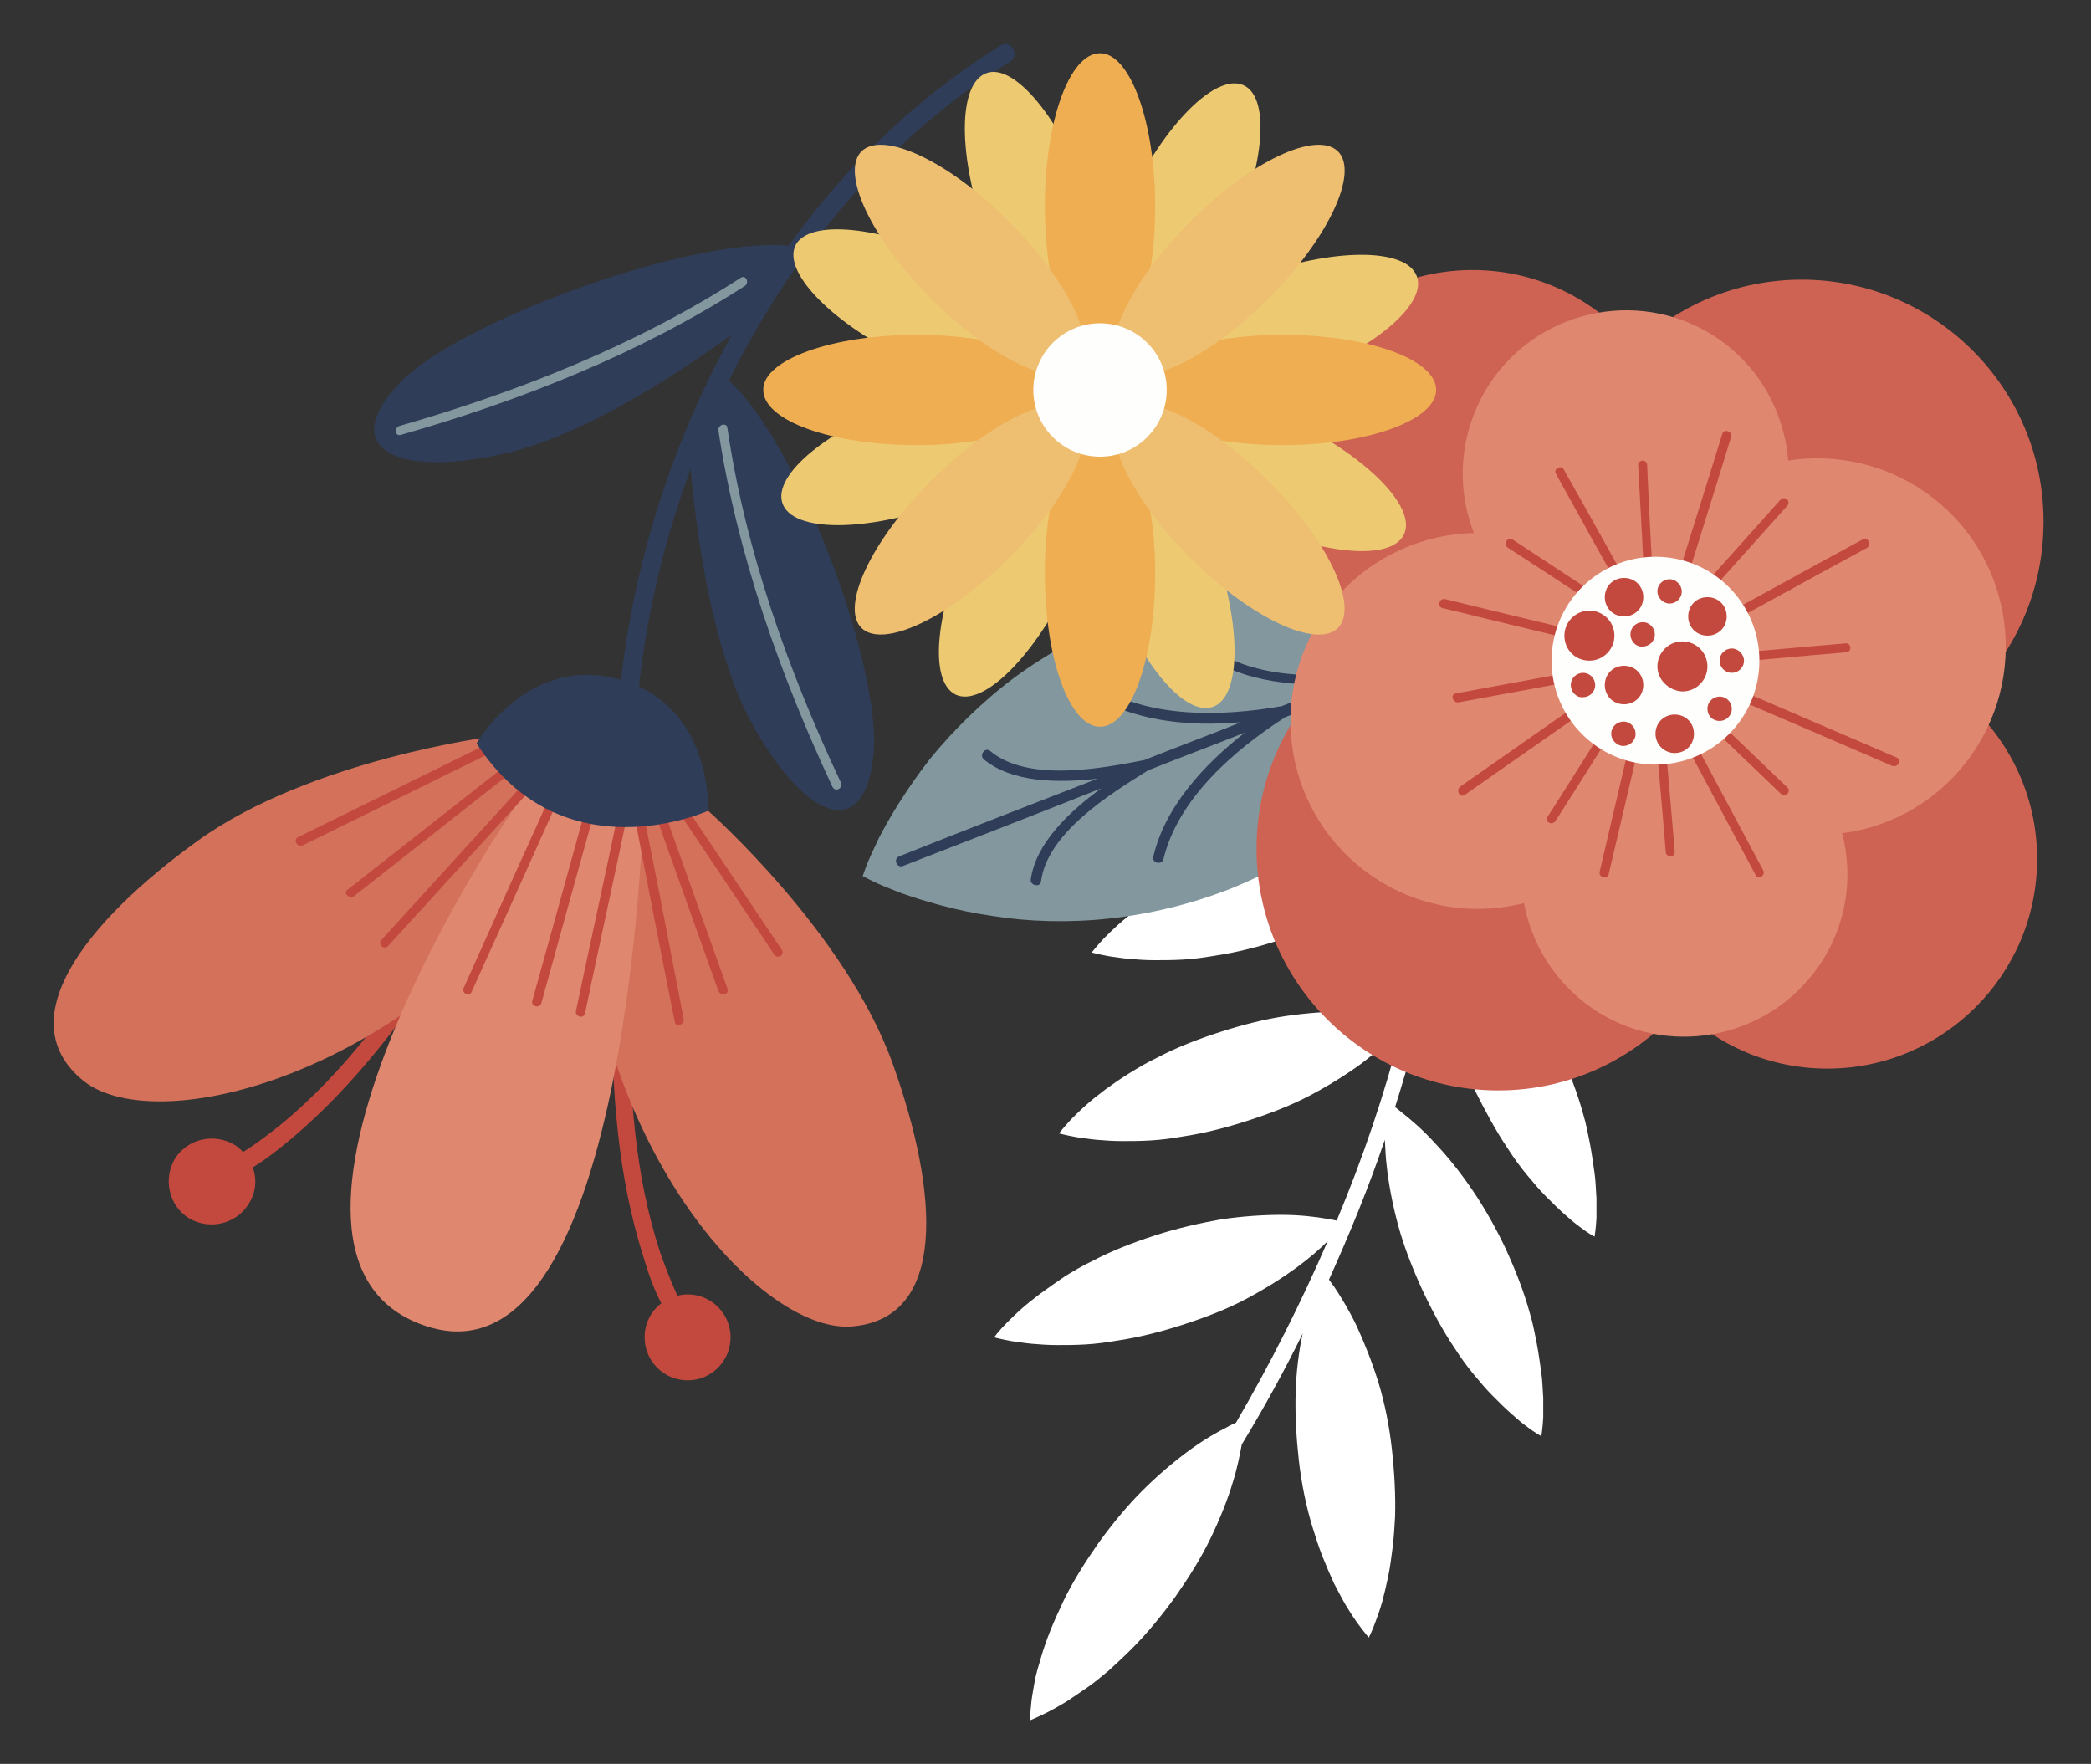 <?xml version="1.0" encoding="utf-8"?>
<!-- Generator: Adobe Illustrator 22.0.1, SVG Export Plug-In . SVG Version: 6.00 Build 0)  -->
<svg version="1.1" id="分離模式" xmlns="http://www.w3.org/2000/svg" xmlns:xlink="http://www.w3.org/1999/xlink" x="0px"
	 y="0px" viewBox="0 0 326 275" style="enable-background:new 0 0 326 275;" xml:space="preserve">
<rect x="0" y="0" width="326" height="275" fill="#333333" stroke="none"/>
<style type="text/css">
	.st0{fill:#FFFFFF;}
	.st1{fill:#82979E;}
	.st2{fill:#2F3D59;}
	.st3{fill:#CE6354;}
	.st4{fill:#DF876F;}
	.st5{fill:#C3493E;}
	.st6{fill:#FEFEFC;}
	.st7{fill:#D3715B;}
	.st8{fill:#EDCA72;}
	.st9{fill:#EFAE52;}
	.st10{fill:#EEBE71;}
</style>
<path class="st0" d="M226.6,108.2c1.4,10.7,0.4,22.1-1.5,33c0.4,0.3,1,0.7,1.7,1.2c1.4,1.1,3.3,2.7,5.2,4.7c1.9,2.1,4,4.6,5.9,7.4
	c1.9,2.8,3.7,6,5.2,9.2c1.5,3.3,2.8,6.6,3.7,9.9c0.5,1.6,0.8,3.3,1.1,4.8c0.3,1.6,0.5,3.1,0.7,4.5c0.2,1.4,0.2,2.7,0.3,3.9
	c0,1.2,0,2.2,0,3.1c-0.1,1.8-0.3,2.9-0.3,2.9s-1-0.5-2.4-1.6c-0.7-0.5-1.5-1.2-2.4-2c-0.9-0.8-1.8-1.7-2.8-2.7c-1-1-2-2.2-3-3.4
	c-1-1.2-2-2.6-2.9-4c-1.9-2.8-3.6-6-5.2-9.2c-1.5-3.3-2.8-6.6-3.7-9.9c-0.9-3.3-1.5-6.5-1.8-9.3c-0.1-1.4-0.2-2.7-0.3-3.9
	c-0.2,0.8-0.3,1.6-0.5,2.5c-1.6,7.9-3.7,15.7-6.1,23.3c0.3,0.2,0.6,0.5,1,0.8c1.4,1.1,3.3,2.7,5.2,4.8c2,2.1,4,4.6,5.9,7.4
	c1.9,2.8,3.7,6,5.2,9.2c1.5,3.3,2.8,6.6,3.7,9.9c0.5,1.6,0.8,3.3,1.1,4.8c0.3,1.6,0.5,3.1,0.7,4.5c0.2,1.4,0.2,2.7,0.3,3.9
	c0,1.2,0,2.2,0,3.1c-0.1,1.8-0.3,2.9-0.3,2.9s-1-0.5-2.4-1.6c-0.7-0.5-1.5-1.2-2.4-2c-0.9-0.8-1.8-1.7-2.8-2.7c-1-1-2-2.2-3-3.4
	c-1-1.2-2-2.6-2.9-4c-1.9-2.8-3.6-6-5.1-9.2c-1.5-3.3-2.8-6.6-3.7-9.9c-0.9-3.3-1.5-6.5-1.8-9.3c-0.2-1.5-0.2-2.9-0.3-4.1
	c-2.5,7.4-5.5,14.7-8.7,21.8c0.2,0.3,0.5,0.7,0.8,1.1c1,1.5,2.3,3.6,3.5,6.1c1.2,2.6,2.4,5.6,3.4,8.8c1,3.3,1.7,6.8,2.1,10.4
	c0.4,3.6,0.6,7.2,0.5,10.6c-0.1,1.7-0.2,3.4-0.4,4.9c-0.2,1.6-0.4,3.1-0.7,4.5c-0.3,1.4-0.6,2.7-0.9,3.8c-0.3,1.1-0.7,2.2-1,3
	c-0.6,1.7-1.1,2.6-1.1,2.6s-0.7-0.8-1.8-2.3c-0.5-0.7-1.1-1.6-1.7-2.6c-0.6-1-1.2-2.2-1.9-3.5c-0.6-1.3-1.2-2.7-1.8-4.2
	c-0.6-1.5-1.1-3.1-1.6-4.7c-1-3.3-1.7-6.8-2.1-10.3c-0.4-3.6-0.6-7.1-0.5-10.6c0.1-3.3,0.5-6.5,1.1-9.2c-2.9,5.9-6.1,11.7-9.5,17.3
	c-0.3,1.6-0.7,3.7-1.4,5.9c-0.8,2.7-2,5.7-3.5,8.8c-1.5,3.1-3.4,6.1-5.5,9.1c-2.1,2.9-4.4,5.7-6.8,8.1c-1.2,1.2-2.4,2.3-3.6,3.4
	c-1.2,1-2.4,2-3.6,2.8c-1.2,0.8-2.3,1.6-3.3,2.2c-1,0.6-1.9,1.1-2.7,1.5c-1.6,0.8-2.6,1.2-2.6,1.2s0-1.1,0.2-2.9
	c0.1-0.9,0.3-1.9,0.5-3.1c0.2-1.2,0.6-2.4,1-3.8c0.4-1.4,0.9-2.8,1.5-4.3c0.6-1.5,1.3-3,2-4.5c1.5-3.1,3.4-6.1,5.5-9.1
	c2.1-2.9,4.4-5.7,6.8-8.1c2.4-2.4,4.9-4.5,7.2-6.2c2.3-1.7,4.4-2.9,6-3.7c0.5-0.3,1-0.5,1.4-0.7c5.3-9.1,10.1-18.6,14.3-28.3
	c-1.2,1.2-2.8,2.6-4.7,4c-2.3,1.7-5,3.4-8,5c-3,1.6-6.4,2.9-9.8,4c-3.4,1.1-6.9,2-10.3,2.5c-1.7,0.3-3.3,0.5-4.9,0.6
	c-1.6,0.1-3.1,0.1-4.5,0.1c-1.4,0-2.7-0.1-3.9-0.2c-1.2-0.1-2.2-0.3-3.1-0.4c-1.7-0.3-2.8-0.6-2.8-0.6s0.6-0.9,1.9-2.2
	c0.6-0.6,1.4-1.4,2.3-2.2c0.9-0.8,1.9-1.6,3.1-2.5c1.1-0.8,2.4-1.7,3.7-2.6c1.3-0.8,2.8-1.7,4.3-2.4c3-1.6,6.4-2.9,9.8-4
	c3.4-1.1,6.9-1.9,10.3-2.5c3.4-0.5,6.6-0.7,9.4-0.7c2.8,0,5.3,0.3,7,0.6c0.6,0.1,1.2,0.2,1.6,0.3c4.1-9.8,7.5-19.8,10.1-30
	c-0.2,0.2-0.5,0.5-0.8,0.8c-1.2,1.3-3.1,2.9-5.3,4.6c-2.3,1.7-5,3.4-8,5c-3,1.6-6.4,2.9-9.8,4c-3.4,1.1-6.9,2-10.3,2.5
	c-1.7,0.3-3.3,0.5-4.9,0.6c-1.6,0.1-3.1,0.1-4.5,0.1c-1.4,0-2.7-0.1-3.9-0.2c-1.2-0.1-2.2-0.3-3.1-0.4c-1.7-0.3-2.8-0.6-2.8-0.6
	s0.7-0.9,1.9-2.2c0.6-0.6,1.4-1.4,2.3-2.2c0.9-0.8,1.9-1.6,3.1-2.5c1.1-0.8,2.4-1.7,3.7-2.5c1.3-0.8,2.8-1.7,4.3-2.4
	c3-1.6,6.4-2.9,9.8-4c3.4-1.1,6.9-2,10.3-2.5c3.4-0.5,6.6-0.7,9.4-0.7c2.8,0,5.3,0.3,7,0.6c0.9,0.1,1.6,0.3,2,0.4
	c1-3.9,1.9-7.9,2.6-11.9c0.9-4.9,1.8-9.9,2.3-15c-0.3,0.3-0.6,0.7-1,1.1c-1.2,1.3-3.1,2.9-5.3,4.6c-2.3,1.7-5,3.4-8,5
	c-3,1.6-6.4,2.9-9.8,4c-3.4,1.1-6.9,2-10.3,2.5c-1.7,0.3-3.3,0.5-4.9,0.6c-1.6,0.1-3.1,0.1-4.5,0.1c-1.4,0-2.7-0.1-3.9-0.2
	c-1.2-0.1-2.2-0.3-3.1-0.4c-1.7-0.3-2.8-0.6-2.8-0.6s0.7-0.9,1.9-2.2c0.6-0.6,1.4-1.4,2.3-2.2c0.9-0.8,1.9-1.6,3.1-2.5
	c1.1-0.8,2.4-1.7,3.7-2.5c1.3-0.8,2.8-1.7,4.3-2.4c3-1.6,6.4-2.9,9.8-4c3.4-1.1,6.9-2,10.3-2.5c3.4-0.5,6.6-0.7,9.4-0.7
	c2.8,0,5.3,0.3,7,0.6c0.9,0.1,1.6,0.3,2.1,0.4c0.8-7.5,1-15,0.1-22.2C223.9,106.9,226.4,106.7,226.6,108.2z"/>
<g>
	<g>
		<path class="st1" d="M232.9,98.1c0,0-0.2,0.6-0.6,1.7c-0.4,1-1.1,2.5-2,4.2c-1.8,3.5-4.5,7.9-8,12.3c-3.6,4.4-8.1,8.9-13.2,12.7
			c-5.2,3.8-11,7-17.1,9.5c-6.1,2.4-12.6,4-19,4.7c-6.4,0.7-12.7,0.5-18.3-0.4c-5.6-0.8-10.6-2.3-14.3-3.6c-1.8-0.7-3.3-1.3-4.3-1.8
			c-1-0.5-1.6-0.8-1.6-0.8c0,0,0.2-0.6,0.6-1.7c0.4-1,1.1-2.5,1.9-4.2c1.8-3.5,4.5-7.9,8-12.4c3.6-4.4,8.1-8.9,13.2-12.7
			c5.2-3.8,11-7,17.2-9.4c6.2-2.4,12.6-4,19-4.6c6.4-0.7,12.7-0.5,18.3,0.4c5.6,0.8,10.6,2.3,14.3,3.6c1.8,0.7,3.3,1.3,4.3,1.8
			C232.3,97.8,232.9,98.1,232.9,98.1z"/>
		<path class="st2" d="M186.9,101.3c5.6,4.8,14.1,5.7,21.7,5.4c-2.9,1.1-5.9,2.3-8.8,3.4c-9.1,1.6-20.9,2-29-3.4
			c-0.9-0.6-1.9,0.7-1,1.3c6.7,4.5,15.6,5.3,23.7,4.6c-5,2-10.1,3.9-15.1,5.9c-6.7,1.3-18.1,3.5-24-1.4c-0.8-0.7-1.8,0.6-1,1.3
			c4.4,3.6,11.4,3.7,17.7,3c-10.3,4-20.6,8-30.9,12.1c-1,0.4-0.4,1.9,0.6,1.5c10.3-4,20.6-8,30.9-12.1c-5.1,3.7-10.2,8.6-11,14.2
			c-0.1,1,1.5,1.3,1.6,0.3c1-7.6,10.9-13.7,16.7-17.3c5-2,10.1-3.9,15.1-5.9c-6.4,5-12.5,11.6-14.3,19.4c-0.2,1,1.4,1.3,1.6,0.3
			c2.3-9.5,11.2-17.1,19-22.1c2.9-1.1,5.9-2.3,8.8-3.4c-5.8,4.9-11.5,11.3-12.3,18.6c-0.1,1,1.5,1.3,1.6,0.3c1-8.7,9.4-16.2,16-21
			c4.5-1.7,8.9-3.5,13.4-5.2c1-0.4,0.4-1.9-0.6-1.5c-4.5,1.7-8.9,3.5-13.4,5.2c-8,0.9-19.3,1.2-26-4.6
			C187.1,99.4,186.1,100.6,186.9,101.3z"/>
	</g>
	<g>
		<path class="st3" d="M211.4,101.9c-9.4,6.9-15.5,17.9-15.5,30.4c0,20.8,16.9,37.7,37.7,37.7c11.3,0,21.4-5,28.3-12.9
			c5.9,5.9,14,9.5,23,9.5c18,0,32.7-14.6,32.7-32.7c0-9.9-4.4-18.7-11.3-24.7c7.6-6.9,12.3-16.8,12.3-27.9
			c0-20.8-16.9-37.7-37.7-37.7c-10.1,0-19.3,4-26,10.5c-6-7.3-15.1-12-25.3-12c-18,0-32.7,14.6-32.7,32.7
			C197,86.1,202.7,96.1,211.4,101.9z"/>
		<path class="st4" d="M229.8,83.1c-9,0.2-17.9,4.6-23.4,12.6c-9.2,13.3-5.9,31.6,7.4,40.8c7.2,5,15.9,6.3,23.8,4.3
			c1.2,6.4,4.8,12.3,10.5,16.3c11.5,8,27.4,5.1,35.4-6.4c4.4-6.3,5.5-13.9,3.7-20.8c7.9-1,15.4-5.3,20.3-12.4
			c9.2-13.3,5.9-31.6-7.4-40.8c-6.5-4.5-14.1-6-21.3-4.9c-0.6-7.3-4.3-14.4-10.8-18.9c-11.5-8-27.4-5.1-35.4,6.4
			C227.6,66.6,226.8,75.5,229.8,83.1z"/>
		<g>
			<g>
				<path class="st5" d="M261.1,132.8c-0.6-7.4-1.3-14.9-1.9-22.3c-0.1-0.9-1.5-0.9-1.4,0c0.6,7.4,1.3,14.9,1.9,22.3
					C259.7,133.7,261.2,133.7,261.1,132.8L261.1,132.8z"/>
			</g>
			<g>
				<path class="st5" d="M250.8,136.3c2-8.5,4-17,6-25.6c0.2-0.9-1.2-1.3-1.4-0.4c-2,8.5-4,17-6,25.6
					C249.2,136.8,250.6,137.2,250.8,136.3L250.8,136.3z"/>
			</g>
			<g>
				<path class="st5" d="M242.5,128c3.8-5.9,7.5-11.9,11.3-17.8c0.5-0.8-0.8-1.5-1.2-0.7c-3.8,5.9-7.5,11.9-11.3,17.8
					C240.7,128.1,242,128.8,242.5,128L242.5,128z"/>
			</g>
			<g>
				<path class="st5" d="M228.4,123.9c7.9-5.5,15.7-11,23.6-16.5c0.8-0.5,0-1.8-0.7-1.3c-7.9,5.5-15.7,11-23.6,16.5
					C226.9,123.2,227.6,124.5,228.4,123.9L228.4,123.9z"/>
			</g>
			<g>
				<path class="st5" d="M227.4,109.5c8.1-1.5,16.3-3,24.4-4.5c0.9-0.2,0.5-1.6-0.4-1.4c-8.1,1.5-16.3,3-24.4,4.5
					C226.1,108.2,226.4,109.6,227.4,109.5L227.4,109.5z"/>
			</g>
			<g>
				<path class="st5" d="M224.9,94.8c9.3,2.3,18.7,4.5,28,6.8c0.9,0.2,1.3-1.2,0.4-1.4c-9.3-2.3-18.7-4.5-28-6.8
					C224.4,93.2,224,94.6,224.9,94.8L224.9,94.8z"/>
			</g>
			<g>
				<path class="st5" d="M235.1,85.4c6.5,4.2,13,8.5,19.4,12.7c0.8,0.5,1.5-0.7,0.7-1.3c-6.5-4.2-13-8.5-19.4-12.7
					C235,83.6,234.3,84.9,235.1,85.4L235.1,85.4z"/>
			</g>
			<g>
				<path class="st5" d="M242.6,73.9c4,7.2,8,14.5,12.1,21.7c0.5,0.8,1.7,0.1,1.2-0.7c-4-7.2-8-14.5-12.1-21.7
					C243.4,72.4,242.1,73.1,242.6,73.9L242.6,73.9z"/>
			</g>
			<g>
				<path class="st5" d="M255.4,72.5c0.4,7.2,0.8,14.4,1.1,21.6c0,0.9,1.5,0.9,1.4,0c-0.4-7.2-0.8-14.4-1.1-21.6
					C256.8,71.6,255.4,71.6,255.4,72.5L255.4,72.5z"/>
			</g>
			<g>
				<path class="st5" d="M268.5,67.7c-2.9,9.4-5.9,18.8-8.8,28.3c-0.3,0.9,1.1,1.3,1.4,0.4c2.9-9.4,5.9-18.8,8.8-28.3
					C270.1,67.2,268.7,66.8,268.5,67.7L268.5,67.7z"/>
			</g>
			<g>
				<path class="st5" d="M277.6,77.9c-5.7,6.4-11.4,12.7-17.1,19.1c-0.6,0.7,0.4,1.7,1,1c5.7-6.4,11.4-12.7,17.1-19.1
					C279.3,78.2,278.3,77.2,277.6,77.9L277.6,77.9z"/>
			</g>
			<g>
				<path class="st5" d="M290.4,84.1c-8.7,4.7-17.3,9.5-26,14.2c-0.8,0.4-0.1,1.7,0.7,1.3c8.7-4.7,17.3-9.5,26-14.2
					C291.9,84.9,291.2,83.7,290.4,84.1L290.4,84.1z"/>
			</g>
			<g>
				<path class="st5" d="M287.8,100.3c-7.2,0.6-14.5,1.3-21.7,1.9c-0.9,0.1-0.9,1.5,0,1.4c7.2-0.6,14.5-1.3,21.7-1.9
					C288.7,101.7,288.7,100.3,287.8,100.3L287.8,100.3z"/>
			</g>
			<g>
				<path class="st5" d="M295.7,118.1c-9.8-4.2-19.5-8.4-29.3-12.6c-0.8-0.4-1.6,0.9-0.7,1.3c9.8,4.2,19.6,8.4,29.3,12.6
					C295.9,119.7,296.6,118.5,295.7,118.1L295.7,118.1z"/>
			</g>
			<g>
				<path class="st5" d="M278.7,122.8c-4.7-4.5-9.4-9-14.1-13.5c-0.7-0.6-1.7,0.4-1,1c4.7,4.5,9.4,9,14.1,13.5
					C278.3,124.5,279.3,123.4,278.7,122.8L278.7,122.8z"/>
			</g>
			<g>
				<path class="st5" d="M274.9,135.7c-4.4-8.2-8.8-16.5-13.2-24.7c-0.4-0.8-1.7-0.1-1.2,0.7c4.4,8.2,8.8,16.5,13.2,24.7
					C274.1,137.3,275.3,136.5,274.9,135.7L274.9,135.7z"/>
			</g>
		</g>
		<g>
			<circle class="st6" cx="258.1" cy="103" r="16.2"/>
			<g>
				<path class="st5" d="M266.2,110.5c0-1.1,0.9-1.9,1.9-1.9c1.1,0,1.9,0.9,1.9,1.9c0,1.1-0.9,1.9-1.9,1.9
					C267,112.4,266.2,111.6,266.2,110.5z"/>
				<path class="st5" d="M258.1,114.4c0-1.7,1.3-3,3-3c1.7,0,3,1.3,3,3c0,1.7-1.3,3-3,3C259.4,117.4,258.1,116,258.1,114.4z"/>
				<path class="st5" d="M258.4,103.9c0-2.1,1.7-3.9,3.9-3.9c2.1,0,3.9,1.7,3.9,3.9c0,2.1-1.7,3.9-3.9,3.9
					C260.2,107.7,258.4,106,258.4,103.9z"/>
				<path class="st5" d="M268.1,103c0-1.1,0.9-1.9,1.9-1.9s1.9,0.9,1.9,1.9c0,1.1-0.9,1.9-1.9,1.9S268.1,104.1,268.1,103z"/>
				<path class="st5" d="M251.2,114.4c0-1.1,0.9-1.9,1.9-1.9c1.1,0,1.9,0.9,1.9,1.9c0,1.1-0.9,1.9-1.9,1.9
					C252.1,116.3,251.2,115.4,251.2,114.4z"/>
				<path class="st5" d="M250.2,106.8c0-1.7,1.3-3,3-3c1.7,0,3,1.3,3,3c0,1.7-1.3,3-3,3C251.5,109.8,250.2,108.5,250.2,106.8z"/>
				<path class="st5" d="M254.2,98.9c0-1.1,0.9-1.9,1.9-1.9c1.1,0,1.9,0.9,1.9,1.9c0,1.1-0.9,1.9-1.9,1.9
					C255.1,100.9,254.2,100,254.2,98.9z"/>
				<path class="st5" d="M243.9,99.1c0-2.1,1.7-3.9,3.9-3.9c2.1,0,3.9,1.7,3.9,3.9c0,2.1-1.7,3.9-3.9,3.9
					C245.6,103,243.9,101.3,243.9,99.1z"/>
				<path class="st5" d="M244.9,106.8c0-1.1,0.9-1.9,1.9-1.9c1.1,0,1.9,0.9,1.9,1.9c0,1.1-0.9,1.9-1.9,1.9
					C245.8,108.8,244.9,107.9,244.9,106.8z"/>
				<path class="st5" d="M263.2,96.1c0-1.7,1.3-3,3-3c1.7,0,3,1.3,3,3c0,1.7-1.3,3-3,3C264.5,99.1,263.2,97.8,263.2,96.1z"/>
				<path class="st5" d="M258.4,92.2c0-1.1,0.9-1.9,1.9-1.9s1.9,0.9,1.9,1.9c0,1.1-0.9,1.9-1.9,1.9S258.4,93.2,258.4,92.2z"/>
				<path class="st5" d="M250.2,93.1c0-1.7,1.3-3,3-3c1.7,0,3,1.3,3,3c0,1.7-1.3,3-3,3C251.5,96.1,250.2,94.8,250.2,93.1z"/>
			</g>
		</g>
	</g>
</g>
<g>
	<g>
		<g>
			<path class="st2" d="M99,115.1c1.9-40.9,23.4-83.8,58.5-105.5c1.6-1,0.1-3.5-1.5-2.5c-36,22.2-58,66.1-59.9,108
				C96,116.9,98.9,116.9,99,115.1L99,115.1z"/>
		</g>
		<g>
			<g>
				<path class="st5" d="M100.3,195.9c0.7,2.4,1.6,5,2.8,7.3c-1.6,1.2-2.6,3.1-2.6,5.3c0,3.7,3,6.7,6.7,6.7c3.7,0,6.7-3,6.7-6.7
					c0-3.7-3-6.7-6.7-6.7c-0.6,0-1.1,0.1-1.6,0.2c-1-2.2-2-4.8-2.7-6.8c-4-12.2-4.8-25.4-4.8-38.1c0-1.7-2.7-1.7-2.7,0
					C95.4,170.1,96.3,183.4,100.3,195.9z"/>
				<path class="st5" d="M45.7,177.3c-1.9,1.6-4,3.3-6.3,4.7c0.7,1.9,0.5,4-0.7,5.8c-2,3.1-6.1,4-9.3,2.1c-3.1-2-4-6.1-2.1-9.3
					c2-3.1,6.1-4,9.3-2.1c0.5,0.3,0.9,0.7,1.3,1.1c2.1-1.3,4.3-3,5.9-4.3c9.9-8.1,17.7-18.9,24.6-29.6c0.9-1.5,3.2,0,2.3,1.5
					C63.6,158.1,55.7,168.8,45.7,177.3z"/>
			</g>
			<g>
				<g>
					<g>
						<path class="st7" d="M110.4,126.4c0,0,21.5,19,28.8,39.5c7.3,20.4,8.4,39.7-6.4,40.9c-14.8,1.2-43.6-30.8-42.3-78.7
							L110.4,126.4z"/>
						<path class="st7" d="M76.9,114.8c0,0-28.5,3.6-46.1,16.3c-17.6,12.7-29.4,28-17.8,37.4c11.6,9.3,53.4-0.8,79.4-41L76.9,114.8z
							"/>
						<path class="st4" d="M100.5,121.9c0,0-1.7,95.2-33.9,84.9s9.8-78.1,20-89.4L100.5,121.9z"/>
					</g>
					<g>
						<g>
							<path class="st5" d="M91.2,158c2.2-10.5,4.5-20.9,6.7-31.4c0.2-0.9-1.2-1.3-1.4-0.4c-2.2,10.5-4.5,20.9-6.7,31.4
								C89.6,158.5,91,158.9,91.2,158L91.2,158z"/>
						</g>
						<g>
							<path class="st5" d="M84.4,156.4c2.9-10.5,5.8-21,8.7-31.4c0.2-0.9-1.1-1.3-1.4-0.4c-2.9,10.5-5.8,21-8.7,31.4
								C82.7,156.9,84.1,157.3,84.4,156.4L84.4,156.4z"/>
						</g>
						<g>
							<path class="st5" d="M73.5,154.7c4.7-10.4,9.4-20.8,14.1-31.3c0.4-0.8-0.9-1.6-1.2-0.7c-4.7,10.4-9.4,20.8-14.1,31.3
								C71.9,154.8,73.1,155.5,73.5,154.7L73.5,154.7z"/>
						</g>
						<g>
							<g>
								<path class="st5" d="M121.9,148.1c-5.7-8.5-11.4-17-17.1-25.5c-0.5-0.8-1.8,0-1.2,0.7c5.7,8.5,11.4,17,17.1,25.5
									C121.2,149.6,122.4,148.9,121.9,148.1L121.9,148.1z"/>
							</g>
							<g>
								<path class="st5" d="M113.4,154.1c-3.6-10.1-7.2-20.2-10.8-30.3c-0.3-0.9-1.7-0.5-1.4,0.4c3.6,10.1,7.2,20.2,10.8,30.3
									C112.4,155.4,113.8,155,113.4,154.1L113.4,154.1z"/>
							</g>
							<g>
								<path class="st5" d="M106.6,158.9c-2.1-10.9-4.2-21.8-6.4-32.7c-0.2-0.9-1.6-0.5-1.4,0.4c2.1,10.9,4.2,21.8,6.4,32.7
									C105.3,160.2,106.7,159.8,106.6,158.9L106.6,158.9z"/>
							</g>
							<g>
								<path class="st5" d="M60.5,147.5c7.9-8.7,15.8-17.3,23.7-26c0.6-0.7-0.4-1.7-1-1c-7.9,8.7-15.8,17.3-23.7,26
									C58.8,147.1,59.8,148.2,60.5,147.5L60.5,147.5z"/>
							</g>
							<g>
								<path class="st5" d="M55.2,139.7c8.7-6.8,17.4-13.7,26.1-20.5c0.7-0.6-0.3-1.6-1-1c-8.7,6.8-17.4,13.7-26.1,20.5
									C53.4,139.2,54.5,140.2,55.2,139.7L55.2,139.7z"/>
							</g>
							<g>
								<path class="st5" d="M47.2,131.8c11-5.4,22.1-10.9,33.1-16.3c0.8-0.4,0.1-1.7-0.7-1.3c-11,5.4-22.1,10.9-33.1,16.3
									C45.6,130.9,46.4,132.2,47.2,131.8L47.2,131.8z"/>
							</g>
						</g>
					</g>
				</g>
				<path class="st2" d="M110.4,126.4c0,0-22.6,10.3-36.1-10.5c0,0,8-14.1,22.5-9.9C111.2,110.2,110.4,126.4,110.4,126.4z"/>
			</g>
		</g>
	</g>
	<g>
		<path class="st2" d="M107.4,69.4c0,0,1.5,28.8,10.1,43.9c8.6,15.2,17.5,17.7,18.7,4.1c1.2-13.6-12.1-49.6-23.4-58.8L107.4,69.4z"
			/>
		<g>
			<path class="st1" d="M131.1,122c-8.2-17.4-14.9-36.2-17.7-55.3c-0.1-0.9-1.5-0.5-1.4,0.4c2.9,19.2,9.6,38.1,17.8,55.6
				C130.3,123.6,131.5,122.8,131.1,122L131.1,122z"/>
		</g>
	</g>
	<g>
		<path class="st2" d="M117.5,49.6c0,0-22.6,17.9-39.7,21.3C60.7,74.5,53,69.4,62.4,59.6c9.5-9.8,47.6-23.6,62-21.1L117.5,49.6z"/>
		<g>
			<path class="st1" d="M62.3,66.4c18.5-5.3,37.1-12.7,53.2-23.1c0.8-0.5,1.4,0.8,0.6,1.3c-16.3,10.5-35,17.9-53.6,23.2
				C61.6,68.1,61.4,66.7,62.3,66.4L62.3,66.4z"/>
		</g>
	</g>
</g>
<g>
	<g>
		<g>
			<g>
				<g>
					<path class="st8" d="M149.3,40.8c11.9,5.6,20,13.7,18,18c-2,4.3-13.3,3.2-25.3-2.5c-11.9-5.6-20-13.7-18-18
						C126,34.1,137.3,35.2,149.3,40.8z"/>
					<path class="st8" d="M200.9,65.3c11.9,5.6,20,13.7,18,18c-2,4.3-13.3,3.2-25.3-2.5c-11.9-5.6-20-13.7-18-18
						C177.7,58.5,189,59.6,200.9,65.3z"/>
				</g>
			</g>
			<g>
				<path class="st8" d="M151.5,83c5.6-11.9,13.7-20,18-18c4.3,2,3.2,13.3-2.5,25.3c-5.6,11.9-13.7,20-18,18
					C144.7,106.2,145.8,94.9,151.5,83z"/>
				<path class="st8" d="M175.9,31.3c5.6-11.9,13.7-20,18-18c4.3,2,3.2,13.3-2.5,25.3c-5.6,11.9-13.7,20-18,18
					C169.1,54.6,170.3,43.2,175.9,31.3z"/>
			</g>
		</g>
		<g>
			<g>
				<g>
					<path class="st8" d="M169.9,31c4.5,12.4,4.5,23.8,0,25.4c-4.5,1.6-11.7-7.2-16.1-19.6c-4.5-12.4-4.5-23.8,0-25.4
						C158.2,9.8,165.4,18.6,169.9,31z"/>
					<path class="st8" d="M189.1,84.8c4.5,12.4,4.5,23.8,0,25.4c-4.5,1.6-11.7-7.2-16.1-19.6c-4.5-12.4-4.5-23.8,0-25.4
						C177.5,63.6,184.7,72.4,189.1,84.8z"/>
				</g>
			</g>
			<g>
				<path class="st8" d="M141.6,62.4c12.4-4.5,23.8-4.5,25.4,0c1.6,4.5-7.2,11.7-19.6,16.1C135,83,123.6,83,122,78.5
					C120.4,74,129.2,66.8,141.6,62.4z"/>
				<path class="st8" d="M195.5,43.1c12.4-4.5,23.8-4.5,25.4,0c1.6,4.5-7.2,11.7-19.6,16.1c-12.4,4.5-23.8,4.5-25.4,0
					C174.2,54.8,183,47.5,195.5,43.1z"/>
			</g>
		</g>
	</g>
	<g>
		<g>
			<g>
				<path class="st9" d="M142.9,52.2c13.2,0,23.9,3.8,23.9,8.6c0,4.7-10.7,8.6-23.9,8.6c-13.2,0-23.9-3.8-23.9-8.6
					C118.9,56.1,129.7,52.2,142.9,52.2z"/>
				<path class="st9" d="M200,52.2c13.2,0,23.9,3.8,23.9,8.6c0,4.7-10.7,8.6-23.9,8.6c-13.2,0-23.9-3.8-23.9-8.6
					C176.1,56.1,186.8,52.2,200,52.2z"/>
			</g>
			<g>
				<path class="st9" d="M162.9,89.4c0-13.2,3.8-23.9,8.6-23.9c4.7,0,8.6,10.7,8.6,23.9c0,13.2-3.8,23.9-8.6,23.9
					C166.7,113.3,162.9,102.6,162.9,89.4z"/>
				<path class="st9" d="M162.9,32.2c0-13.2,3.8-23.9,8.6-23.9c4.7,0,8.6,10.7,8.6,23.9c0,13.2-3.8,23.9-8.6,23.9
					C166.7,56.1,162.9,45.4,162.9,32.2z"/>
			</g>
		</g>
		<g>
			<g>
				<path class="st10" d="M157.3,34.5c9.3,9.3,14.2,19.6,10.9,23c-3.3,3.3-13.6-1.5-23-10.9c-9.3-9.3-14.2-19.6-10.9-23
					C137.7,20.3,148,25.2,157.3,34.5z"/>
				<path class="st10" d="M197.7,74.9c9.3,9.3,14.2,19.6,10.9,23c-3.3,3.3-13.6-1.5-23-10.9c-9.3-9.3-14.2-19.6-10.9-23
					C178.1,60.7,188.4,65.6,197.7,74.9z"/>
			</g>
			<g>
				<path class="st10" d="M145.2,74.9c9.3-9.3,19.6-14.2,23-10.9c3.3,3.3-1.5,13.6-10.9,23c-9.3,9.3-19.6,14.2-23,10.9
					C131,94.6,135.8,84.3,145.2,74.9z"/>
				<path class="st10" d="M185.6,34.5c9.3-9.3,19.6-14.2,23-10.9c3.3,3.3-1.5,13.6-10.9,23c-9.3,9.3-19.6,14.2-23,10.9
					S176.2,43.9,185.6,34.5z"/>
			</g>
		</g>
	</g>
	<path class="st6" d="M161.1,60.8c0-5.7,4.6-10.4,10.4-10.4c5.7,0,10.4,4.6,10.4,10.4c0,5.7-4.6,10.4-10.4,10.4
		C165.7,71.2,161.1,66.5,161.1,60.8z"/>
</g>
</svg>
